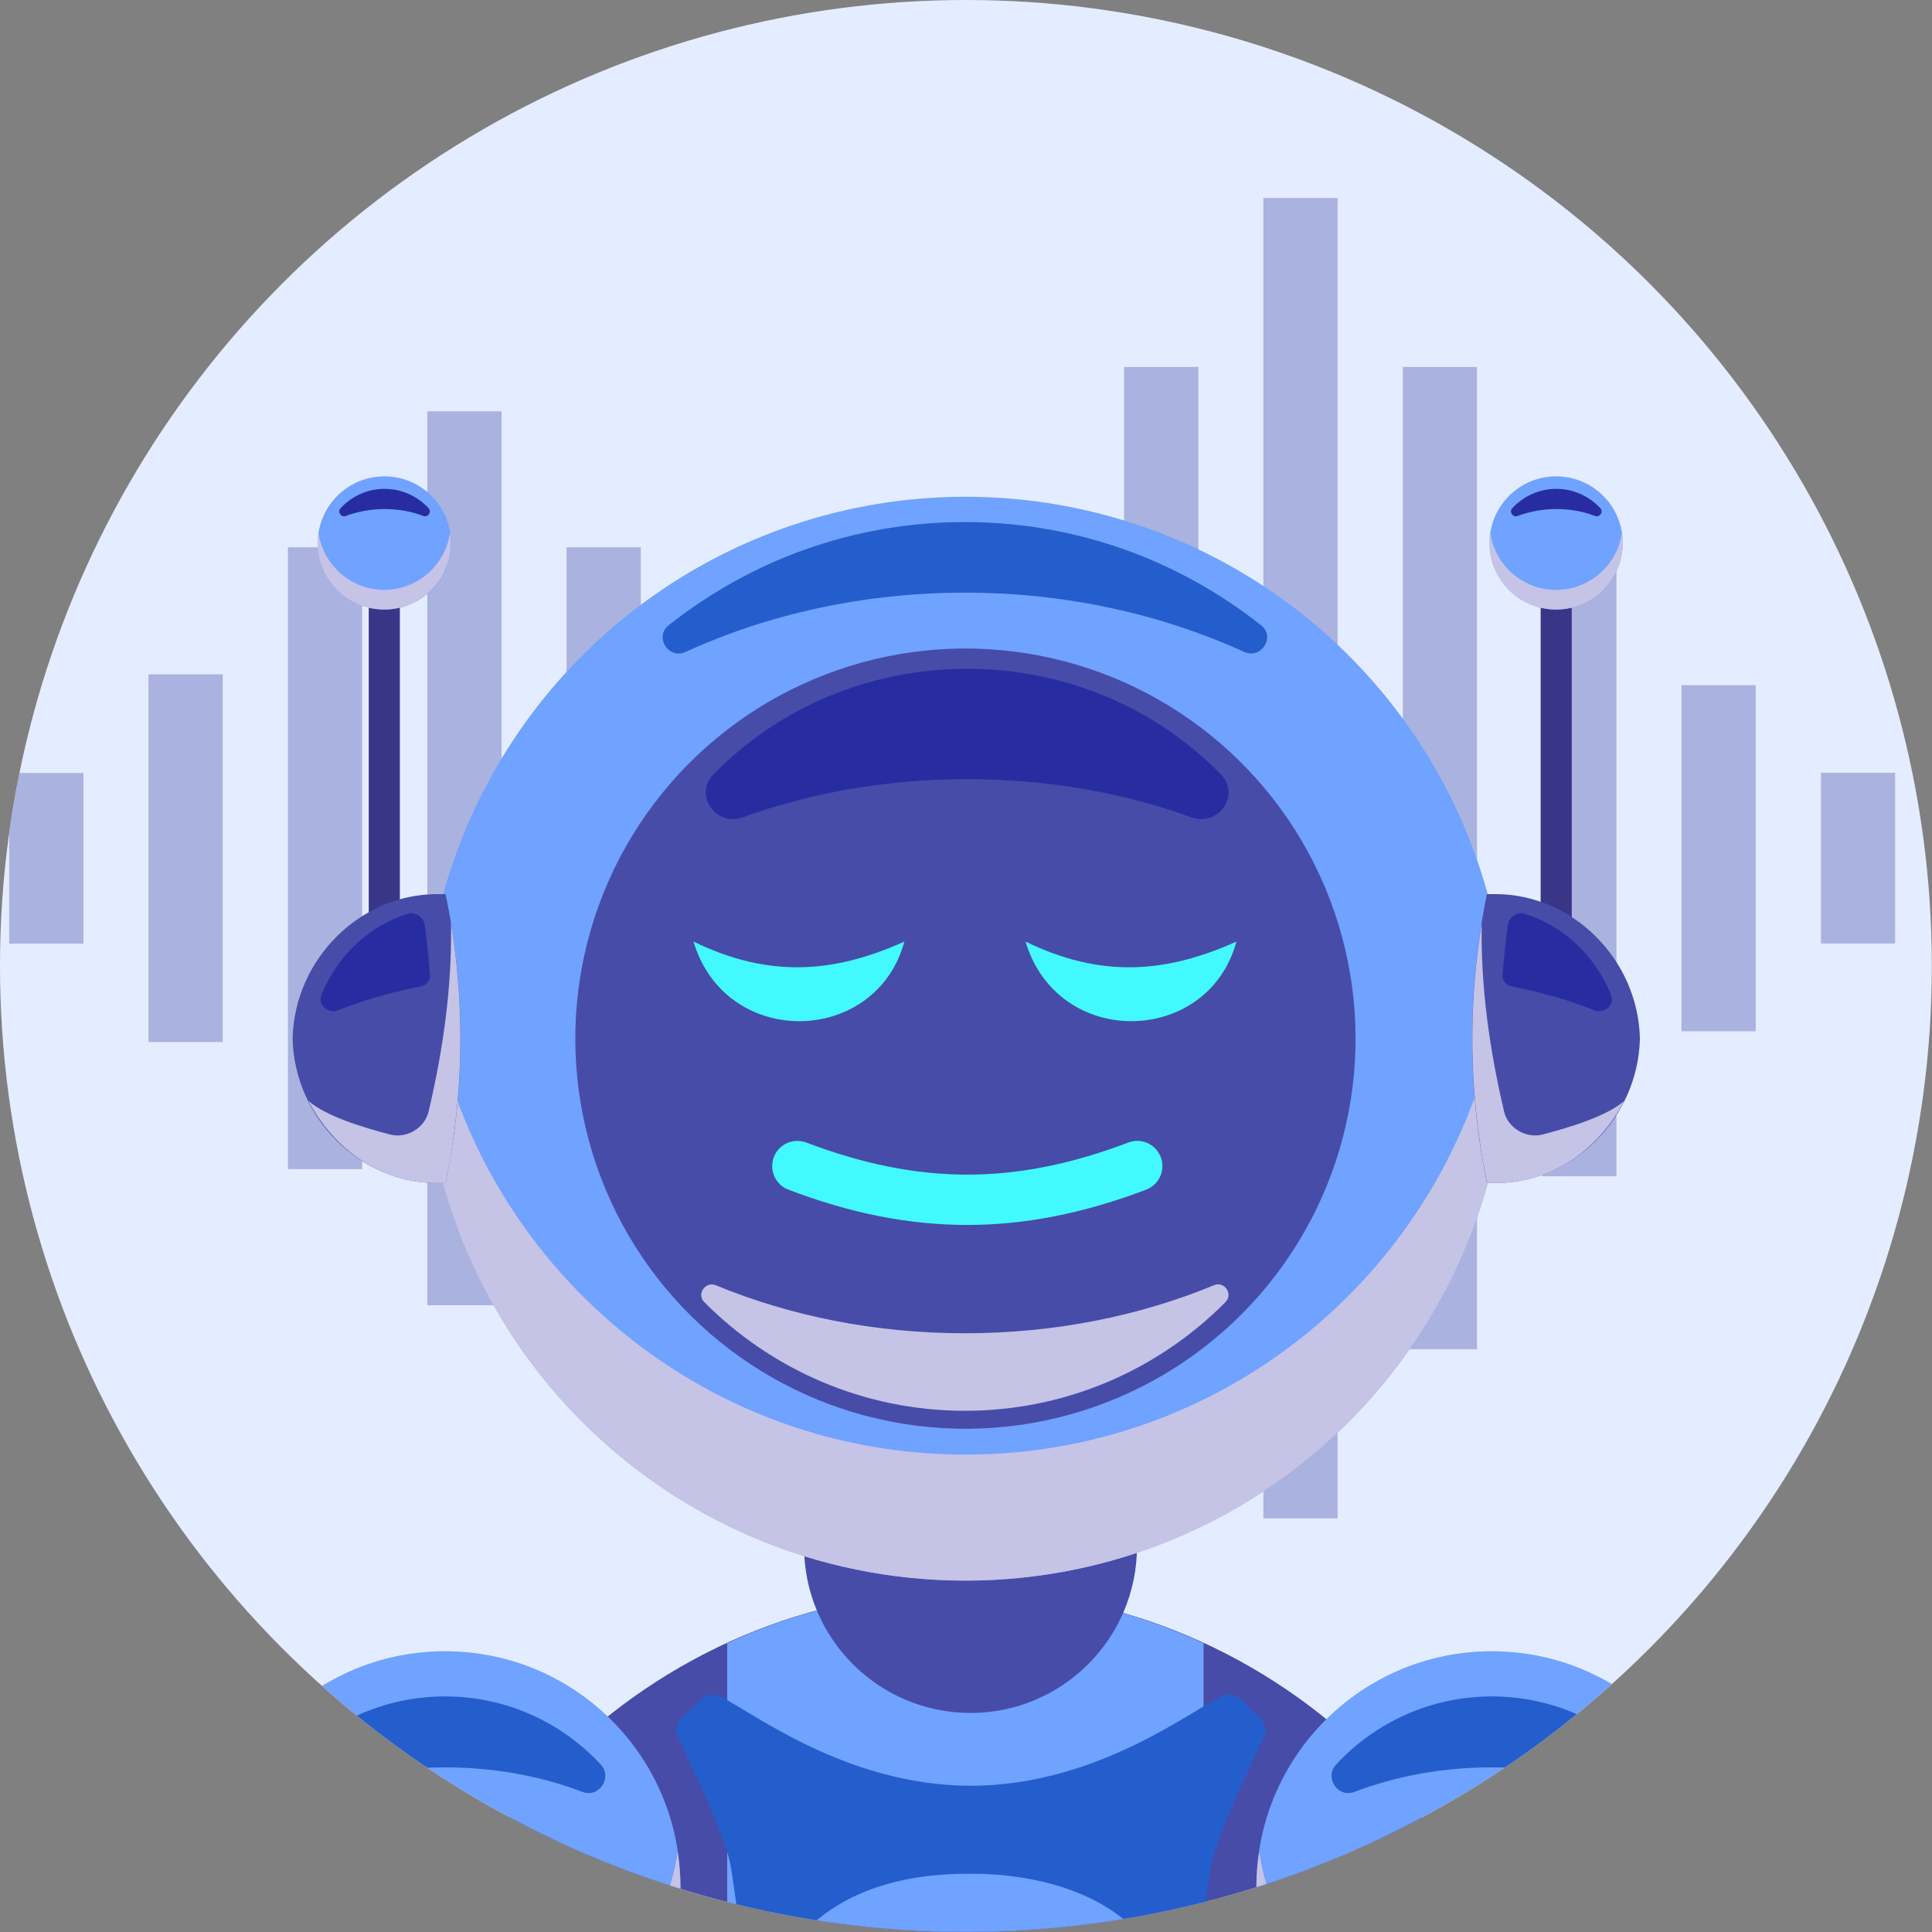 <?xml version="1.0" encoding="UTF-8"?>
<svg xmlns="http://www.w3.org/2000/svg" xmlns:xlink="http://www.w3.org/1999/xlink" viewBox="0 0 111.13 111.13">
  <rect x="0" y="0" width="111.13" height="111.13" fill="#808080" stroke="none"/>
  <defs>
    <style>
      .cls-1 {
        fill: #3a3687;
      }

      .cls-2 {
        fill: #c5c3e6;
        mix-blend-mode: multiply;
      }

      .cls-3 {
        fill: #474ca8;
      }

      .cls-4 {
        fill: #235ecc;
      }

      .cls-4, .cls-5 {
        mix-blend-mode: screen;
      }

      .cls-5 {
        fill: #272da1;
      }

      .cls-6 {
        fill: #42f9ff;
      }

      .cls-7 {
        isolation: isolate;
      }

      .cls-8 {
        fill: #e4edff;
      }

      .cls-9 {
        fill: #70a2ff;
      }

      .cls-10 {
        opacity: .37;
      }

      .cls-11 {
        clip-path: url(#clippath);
      }
    </style>
    <clipPath id="clippath">
      <circle class="cls-8" cx="55.56" cy="55.56" r="55.56"/>
    </clipPath>
  </defs>
  <g class="cls-7">
    <g id="Layer_2" data-name="Layer 2">
      <g id="_ò__1" data-name="ò‡_1">
        <g>
          <circle class="cls-8" cx="55.56" cy="55.56" r="55.56"/>
          <g class="cls-11">
            <g class="cls-10">
              <rect class="cls-3" x="24.58" y="23.66" width="4.27" height="51.42"/>
              <rect class="cls-3" x="32.59" y="31.48" width="4.27" height="35.77"/>
              <rect class="cls-3" x="40.61" y="40.38" width="4.27" height="17.98"/>
              <rect class="cls-3" x="16.56" y="31.48" width="4.27" height="35.77"/>
              <rect class="cls-3" x="48.63" y="36.15" width="4.27" height="26.44"/>
              <rect class="cls-3" x="8.54" y="38.79" width="4.27" height="21.15"/>
              <rect class="cls-3" x="56.64" y="29.93" width="4.27" height="38.88"/>
              <rect class="cls-3" x="64.66" y="21.11" width="4.27" height="56.5"/>
              <rect class="cls-3" x="72.67" y="11.39" width="4.27" height="75.95"/>
              <rect class="cls-3" x="80.69" y="21.11" width="4.27" height="56.5"/>
              <rect class="cls-3" x="88.71" y="31.07" width="4.27" height="36.59"/>
              <rect class="cls-3" x="96.72" y="39.41" width="4.27" height="19.91"/>
              <rect class="cls-3" x="104.74" y="44.45" width="4.27" height="9.82"/>
              <rect class="cls-3" x=".53" y="44.45" width="4.27" height="9.82" transform="translate(5.33 98.73) rotate(180)"/>
            </g>
            <g>
              <path class="cls-9" d="M55.53,94.98c15.55,0,28.27,12.72,28.27,28.27v34.41c0,10.81-8.84,19.65-19.65,19.65h-17.25c-10.81,0-19.65-8.84-19.65-19.65v-34.41c0-15.55,12.72-28.27,28.27-28.27Z"/>
              <path class="cls-3" d="M55.53,91.5c18.17,0,33.04,14.87,33.04,33.04v26.33c0,12.63-10.33,22.96-22.96,22.96h-20.16c-12.63,0-22.96-10.33-22.96-22.96v-26.33c0-18.17,14.87-33.04,33.04-33.04Z"/>
              <path class="cls-9" d="M55.53,166.6c7.54,0,13.7-6.17,13.7-13.7v-58.38c-4.18-1.93-8.82-3.03-13.7-3.03s-9.52,1.1-13.7,3.03v58.38c0,7.54,6.17,13.7,13.7,13.7Z"/>
              <path class="cls-9" d="M32.02,101.39c-5.89,5.97-9.54,14.15-9.54,23.15v20.42c5.52-1.77,9.54-6.96,9.54-13.05v-30.53Z"/>
              <path class="cls-9" d="M79.03,101.39c5.89,5.97,9.54,14.15,9.54,23.15v20.42c-5.52-1.77-9.54-6.96-9.54-13.05v-30.53Z"/>
              <g>
                <path class="cls-3" d="M55.83,98.53c-5.29,0-9.58-4.29-9.58-9.58v-3.29c0-.93.75-1.68,1.68-1.68h15.79c.93,0,1.68.75,1.68,1.68v3.29c0,5.29-4.29,9.58-9.58,9.58Z"/>
                <rect class="cls-1" x="88.62" y="33.32" width="1.79" height="21.21"/>
                <g>
                  <circle class="cls-9" cx="89.51" cy="31.23" r="3.83"/>
                  <path class="cls-2" d="M89.51,33.93c-1.92,0-3.51-1.42-3.79-3.27-.03.19-.05.37-.05.57,0,2.12,1.72,3.83,3.84,3.83s3.83-1.72,3.83-3.83c0-.19-.02-.38-.05-.57-.27,1.85-1.86,3.27-3.79,3.27Z"/>
                  <path class="cls-5" d="M89.51,29.28c.81,0,1.57.14,2.24.4.27.1.5-.24.3-.45-.63-.68-1.53-1.11-2.53-1.11s-1.9.43-2.53,1.11c-.2.21.03.55.3.45.67-.25,1.43-.4,2.24-.4Z"/>
                </g>
                <rect class="cls-1" x="21.21" y="33.32" width="1.79" height="21.21"/>
                <g>
                  <circle class="cls-9" cx="22.11" cy="31.23" r="3.83"/>
                  <path class="cls-2" d="M22.11,33.93c-1.92,0-3.51-1.42-3.79-3.27-.03.19-.05.37-.05.57,0,2.12,1.72,3.83,3.83,3.83s3.83-1.72,3.83-3.83c0-.19-.02-.38-.05-.57-.27,1.85-1.86,3.27-3.79,3.27Z"/>
                  <path class="cls-5" d="M22.11,29.28c.81,0,1.57.14,2.24.4.27.1.5-.24.3-.45-.63-.68-1.53-1.11-2.53-1.11s-1.9.43-2.53,1.11c-.2.21.03.55.3.45.67-.25,1.43-.4,2.24-.4Z"/>
                </g>
                <circle class="cls-9" cx="55.53" cy="59.75" r="31.17" transform="translate(-23.25 38.61) rotate(-32.08)"/>
                <path class="cls-2" d="M55.53,83.67c-15.99,0-29.14-12.04-30.94-27.54-.14,1.19-.23,2.4-.23,3.62,0,17.21,13.95,31.17,31.17,31.17s31.17-13.95,31.17-31.17c0-1.23-.09-2.43-.23-3.62-1.8,15.5-14.95,27.54-30.94,27.54Z"/>
                <circle class="cls-3" cx="55.53" cy="59.75" r="22.44" transform="translate(-18.83 26.22) rotate(-22.83)"/>
                <g>
                  <path class="cls-3" d="M86.02,68.05h-.49c-1.13-5.48-1.13-11.14,0-16.62h.49c4.41,0,8.2,3.72,8.31,8.31-.11,4.59-3.9,8.32-8.31,8.31Z"/>
                  <path class="cls-5" d="M86.43,56.09c.07-.96.17-1.93.3-2.89.06-.43.54-.77.94-.65,2.26.69,4.12,2.45,5.01,4.71.21.54-.4,1.08-.98.85-1.4-.56-3.01-1.03-4.74-1.37-.33-.07-.56-.33-.54-.65Z"/>
                  <path class="cls-2" d="M88.72,65.26c-.94.24-1.97-.37-2.2-1.31-.85-3.61-1.36-7.26-1.29-10.85-.68,4.16-.72,8.39-.11,12.56.02.14.04.28.06.42.1.66.22,1.31.36,1.97h.49c3.25,0,5.93-1.93,7.4-4.73-.97.87-3.16,1.54-4.71,1.94Z"/>
                </g>
                <g>
                  <path class="cls-3" d="M25.14,68.05h.49c1.14-5.48,1.14-11.14,0-16.62h-.49c-4.41,0-8.2,3.72-8.31,8.31.11,4.59,3.9,8.32,8.31,8.31Z"/>
                  <path class="cls-5" d="M24.73,56.09c-.07-.96-.17-1.93-.3-2.89-.06-.43-.54-.77-.94-.65-2.26.69-4.12,2.45-5.01,4.71-.21.54.4,1.08.98.85,1.4-.56,3.01-1.03,4.74-1.37.33-.07.56-.33.54-.65Z"/>
                  <path class="cls-2" d="M22.45,65.26c.94.24,1.97-.37,2.2-1.31.85-3.61,1.36-7.26,1.29-10.85.68,4.16.72,8.39.11,12.56-.02.14-.04.28-.06.42-.1.66-.22,1.31-.36,1.97h-.49c-3.25,0-5.93-1.93-7.4-4.73.97.87,3.16,1.54,4.71,1.94Z"/>
                </g>
                <path class="cls-4" d="M55.5,34.09c5.83,0,11.3,1.24,16.07,3.41.98.44,1.81-.87.97-1.53-4.68-3.71-10.59-5.94-17.04-5.94s-12.35,2.22-17.04,5.94c-.84.67,0,1.98.97,1.53,4.76-2.17,10.24-3.41,16.07-3.41Z"/>
                <path class="cls-2" d="M55.5,76.69c-5.21,0-10.09-1.01-14.32-2.76-.61-.25-1.13.51-.67.97,3.83,3.85,9.13,6.25,14.99,6.25s11.16-2.39,14.99-6.25c.46-.47-.06-1.23-.67-.97-4.23,1.75-9.11,2.76-14.32,2.76Z"/>
                <path class="cls-5" d="M55.63,44.82c4.66,0,9.04.79,12.89,2.19,1.57.57,2.85-1.29,1.71-2.46-3.64-3.74-8.83-6.08-14.6-6.08s-10.96,2.34-14.6,6.08c-1.14,1.17.15,3.03,1.71,2.46,3.85-1.4,8.23-2.19,12.89-2.19Z"/>
              </g>
              <path class="cls-3" d="M85.81,123.9c.93,0,1.83-.1,2.71-.25-.23-8.64-3.8-16.49-9.49-22.26v20.92c2.05,1.01,4.35,1.59,6.79,1.59Z"/>
              <path class="cls-3" d="M25.2,123.9c-.93,0-1.85-.1-2.74-.25.24-8.64,3.84-16.49,9.58-22.26v20.92c-2.07,1.01-4.39,1.59-6.85,1.59Z"/>
              <g>
                <g>
                  <circle class="cls-9" cx="25.6" cy="108.52" r="13.54"/>
                  <path class="cls-2" d="M25.6,118.06c-6.8,0-12.41-5.01-13.38-11.54-.1.66-.16,1.32-.16,2,0,7.48,6.06,13.54,13.54,13.54s13.54-6.06,13.54-13.54c0-.68-.07-1.35-.16-2-.97,6.53-6.58,11.54-13.38,11.54Z"/>
                  <path class="cls-4" d="M25.6,101.66c2.85,0,5.54.51,7.9,1.41.96.37,1.75-.83,1.05-1.58-2.23-2.4-5.41-3.91-8.95-3.91s-6.72,1.51-8.95,3.91c-.7.75.09,1.95,1.05,1.58,2.36-.9,5.04-1.41,7.9-1.41Z"/>
                </g>
                <g>
                  <circle class="cls-9" cx="85.81" cy="108.52" r="13.54"/>
                  <path class="cls-2" d="M85.81,118.06c-6.8,0-12.41-5.01-13.38-11.54-.1.66-.16,1.32-.16,2,0,7.48,6.06,13.54,13.54,13.54s13.54-6.06,13.54-13.54c0-.68-.07-1.35-.16-2-.97,6.53-6.58,11.54-13.38,11.54Z"/>
                  <path class="cls-4" d="M85.81,101.66c2.85,0,5.54.51,7.9,1.41.96.37,1.75-.83,1.05-1.58-2.23-2.4-5.41-3.91-8.95-3.91s-6.72,1.51-8.95,3.91c-.7.75.09,1.95,1.05,1.58,2.36-.9,5.04-1.41,7.9-1.41Z"/>
                </g>
              </g>
              <path class="cls-4" d="M71.34,97.74c-.27-.26-.66-.34-1-.19-1.69.71-7.14,5.15-14.5,5.17-7.37-.02-12.82-4.46-14.5-5.17-.35-.15-.73-.07-1,.19l-1.15,1.11c-.29.28-.37.71-.19,1.08.68,1.41,2.36,4.95,2.89,6.81.67,2.37.42,9.17,3.96,4.86,3.16-3.83,8.51-3.82,10-3.82.97,0,6.84-.02,10,3.82,3.54,4.3,3.29-2.5,3.96-4.86.53-1.87,2.21-5.4,2.89-6.81.18-.36.1-.8-.19-1.08l-1.15-1.11Z"/>
              <path class="cls-6" d="M39.89,54.16c4.3,2.09,8.02,1.85,12.13,0-1.63,6.01-10.28,6.2-12.13,0Z"/>
              <path class="cls-6" d="M58.99,54.16c4.3,2.09,8.02,1.85,12.13,0-1.63,6.01-10.28,6.2-12.13,0Z"/>
              <path class="cls-6" d="M55.64,70.46c-3.36,0-6.73-.67-10.29-2.03-.75-.28-1.12-1.12-.84-1.87.28-.75,1.12-1.12,1.87-.84,6.49,2.46,12.03,2.46,18.52,0,.75-.29,1.58.09,1.87.84.28.75-.09,1.58-.84,1.87-3.56,1.35-6.92,2.03-10.29,2.03Z"/>
            </g>
          </g>
        </g>
      </g>
    </g>
  </g>
</svg>